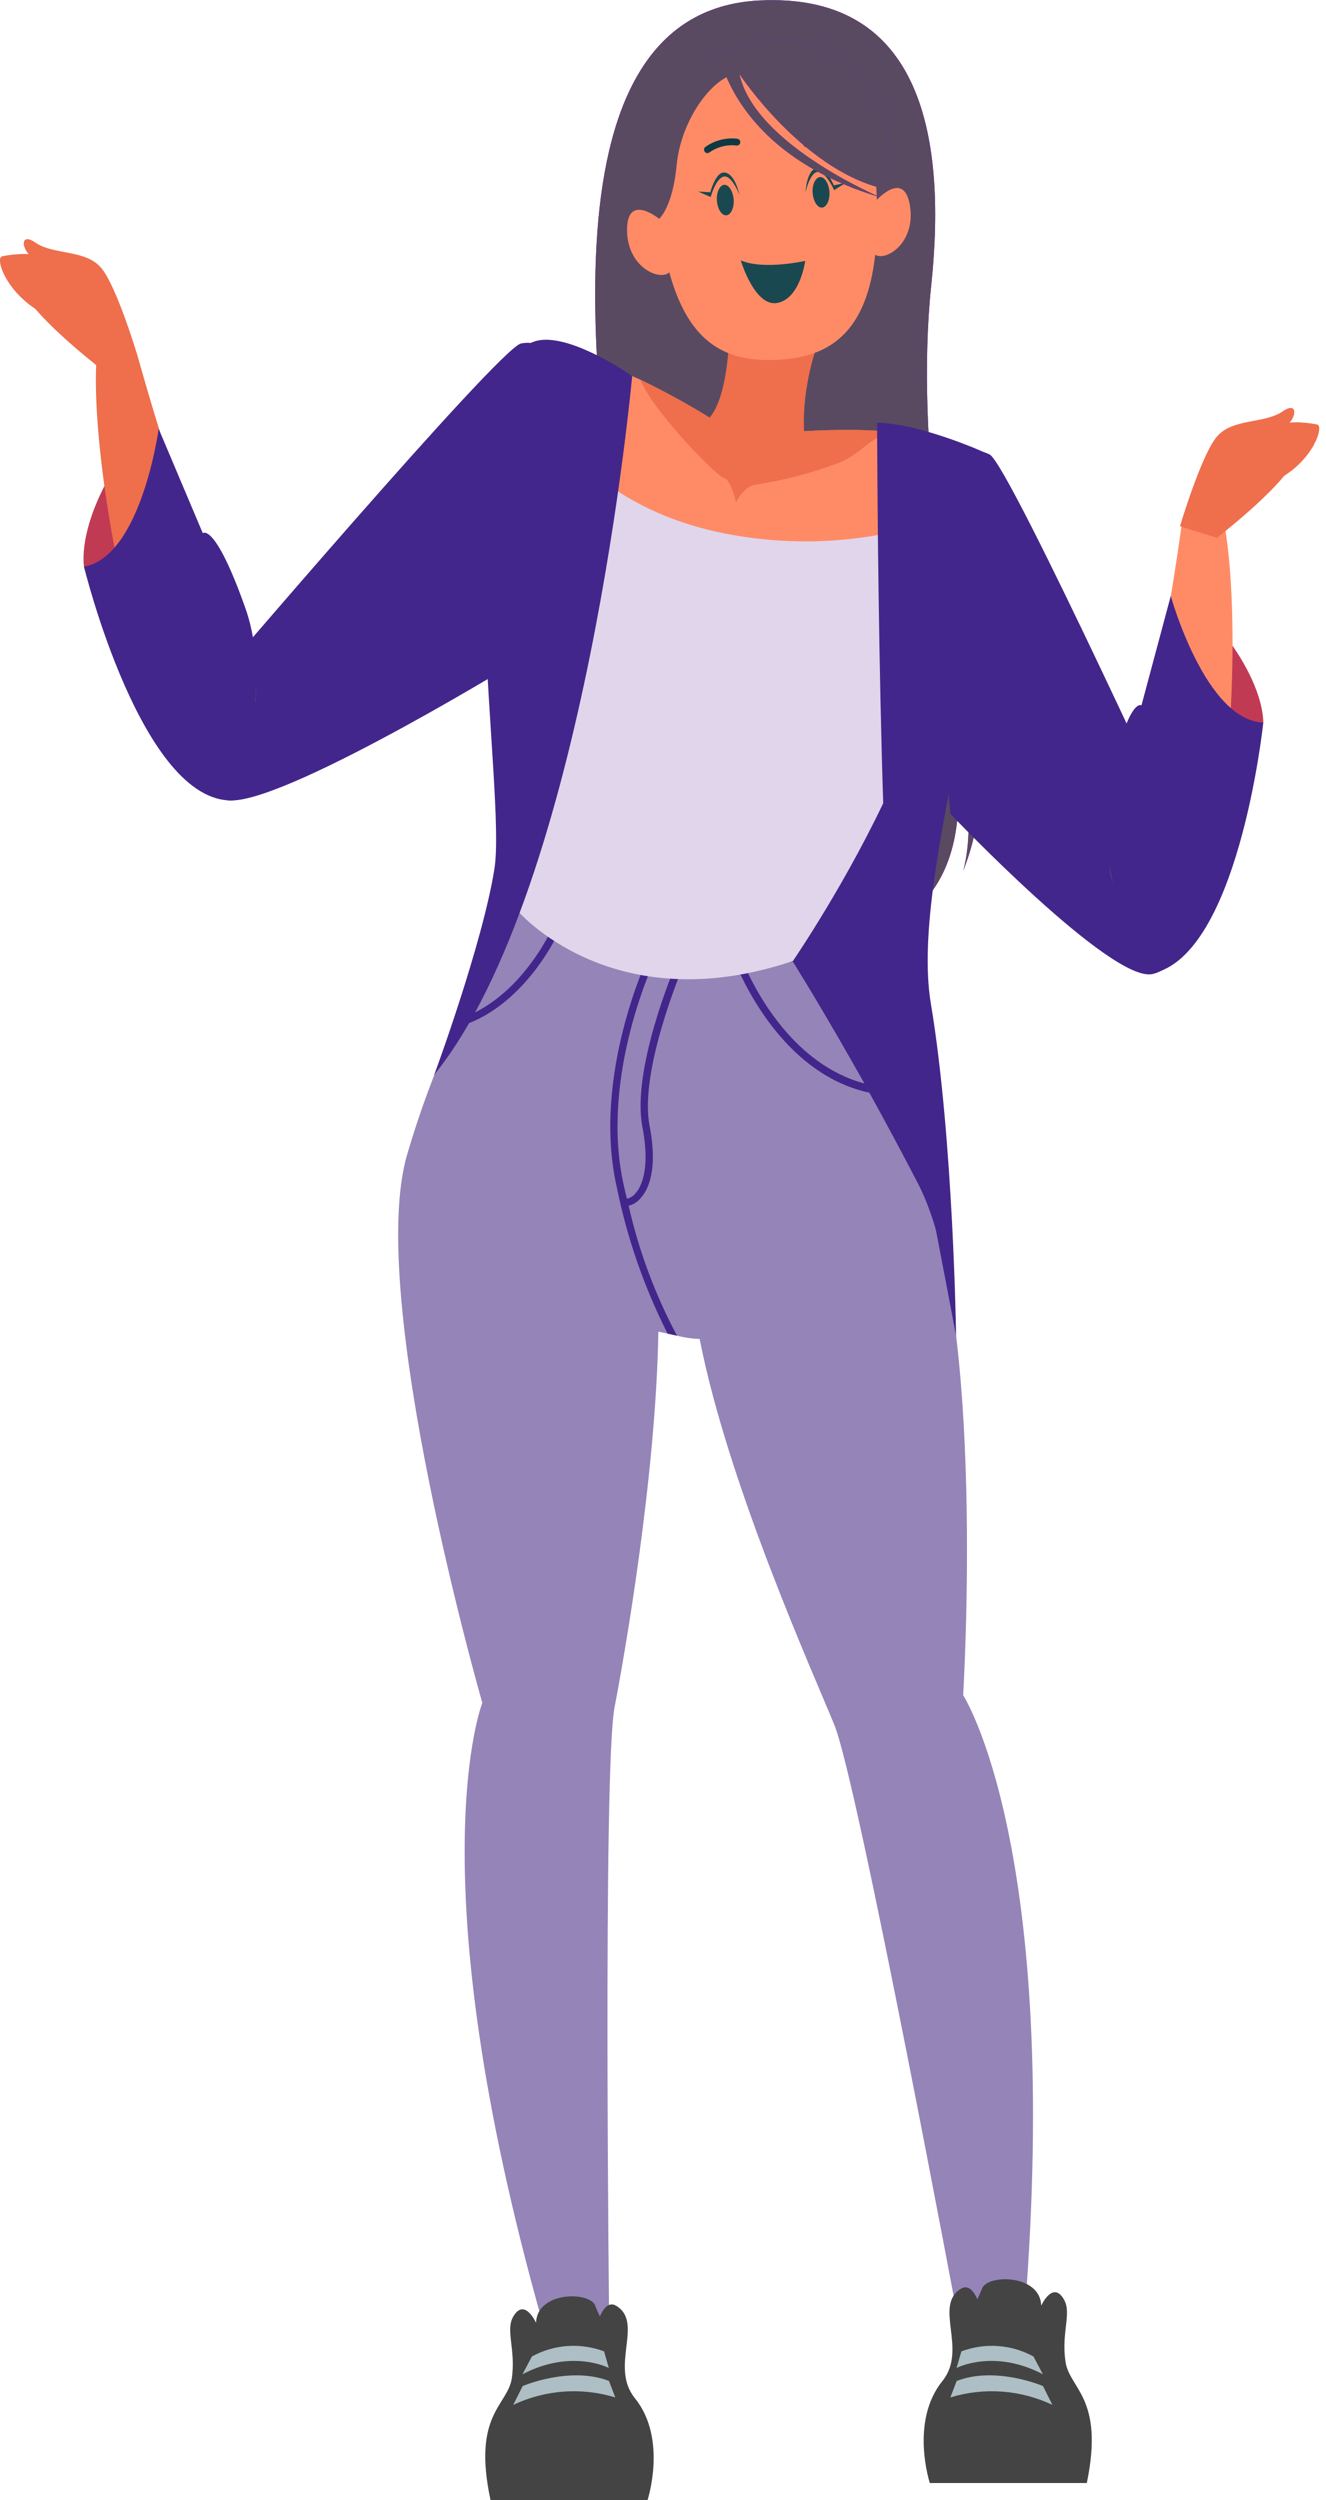<svg width="139" height="262" viewBox="0 0 139 262" fill="none" xmlns="http://www.w3.org/2000/svg">
<path d="M14.471 37.469C14.471 37.469 12.258 30.006 10.598 28.062C8.938 26.117 5.599 26.749 3.683 25.407C1.766 24.064 2.191 27.065 4.75 27.667C4.75 27.667 2.132 27.154 2.23 29.73C2.329 32.306 10.608 38.673 10.608 38.673L14.471 37.469Z" fill="#EF6E4B"/>
<path d="M79.605 0.048C96.074 -0.771 99.364 13.364 97.615 29.947C95.867 46.53 99.66 67.653 101.942 75.856C103.268 80.976 102.922 86.385 100.954 91.294C100.954 91.294 102.989 85.154 99.433 75.856C99.433 75.856 105.113 94.769 89.84 98.283C74.567 101.797 71.178 96.377 66.703 70.003C62.228 43.628 55.757 1.253 79.605 0.048Z" fill="#BF00FF"/>
<path d="M79.605 0.048C96.074 -0.771 99.364 13.364 97.615 29.947C95.867 46.53 99.66 67.653 101.942 75.856C103.268 80.976 102.922 86.385 100.954 91.294C100.954 91.294 102.989 85.154 99.433 75.856C99.433 75.856 105.113 94.769 89.84 98.283C74.567 101.797 71.178 96.377 66.703 70.003C62.228 43.628 55.757 1.253 79.605 0.048Z" fill="#594A62"/>
<path d="M100.195 138.299C100.195 138.299 60.925 136.71 45.504 112.635C45.504 112.635 57.655 89.231 57.142 70.467C56.628 51.702 95.492 68.098 95.492 68.098C95.492 68.098 93.497 83.082 100.195 138.299Z" fill="#43268B"/>
<path d="M122.729 62.452C125.455 61.869 132.302 70.171 132.43 75.718L123.292 80.653L122.729 62.452Z" fill="#C13A54"/>
<path d="M103.751 47.636C105.826 48.722 125.762 92.331 125.762 92.331C125.762 92.331 125.13 101.086 120.823 102.073C116.515 103.06 99.632 85.293 99.632 85.293C99.632 85.293 95.344 43.303 103.751 47.636Z" fill="#43268B"/>
<path d="M126.817 89.419C129.228 82.509 130.008 63.123 128.24 54.377L123.903 54.782C123.903 54.782 121.048 75.847 118.113 82.292C115.179 88.738 115.693 93.969 119.823 96.565C123.952 99.161 126.293 90.88 126.817 89.419Z" fill="#FF8B66"/>
<path d="M107.415 242.416L100.608 244.016C100.608 244.016 89.929 186.824 87.469 180.783C85.355 175.571 76.335 155.632 73.342 140.313C72.548 140.289 71.759 140.177 70.99 139.977L70.002 139.76L69.015 139.553C68.758 154.813 65.438 173.637 64.421 178.918C63.196 185.314 63.858 243.522 63.858 243.522L56.843 243.295C43.536 196.162 50.56 178.454 50.56 178.454C50.56 178.454 38.359 136.009 42.657 121.065C43.986 116.512 45.637 112.059 47.596 107.739C47.735 107.433 47.863 107.127 48.021 106.831C49.791 102.863 51.848 99.03 54.176 95.361L68.432 97.148L68.57 96.911L68.985 96.99V101.461L70.793 101.372H71.198L77.125 101.057H77.935L83.112 100.78C83.112 100.78 86.224 105.716 90.65 113.612C90.808 113.918 90.986 114.224 91.144 114.53C92.715 117.383 94.444 120.581 96.251 124.066C103.404 137.885 100.964 177.644 100.964 177.644C100.964 177.644 111.297 193.605 107.415 242.416Z" fill="#9584B8"/>
<path d="M58.87 97C58.87 97.108 55.145 105.883 47.548 107.739C47.686 107.433 47.815 107.127 47.973 106.831C54.789 104.709 58.119 96.812 58.158 96.713L58.87 97Z" fill="#43268B"/>
<path d="M91.143 114.51C82.627 112.684 78.3 103.781 77.125 101.027C76.917 100.533 76.819 100.237 76.809 100.218L77.53 99.961C77.53 99.961 77.668 100.366 77.935 100.948C79.15 103.771 83.141 111.569 90.649 113.553C90.808 113.898 90.985 114.204 91.143 114.51Z" fill="#43268B"/>
<path d="M70.972 139.977L69.984 139.76C67.524 134.899 65.73 129.73 64.649 124.391C61.992 112.605 68.038 100.04 68.097 99.921L68.789 100.257C68.729 100.376 62.792 112.704 65.39 124.223C65.499 124.717 65.618 125.211 65.726 125.645L65.904 126.385C66.981 131.121 68.685 135.692 70.972 139.977Z" fill="#43268B"/>
<path d="M65.488 126.424H65.379V125.664C65.622 125.658 65.86 125.598 66.077 125.489C66.294 125.379 66.484 125.224 66.634 125.033C67.138 124.46 68.215 122.634 67.345 118.123C66.179 112.122 70.625 101.599 70.813 101.155L71.514 101.461C71.514 101.56 66.97 112.21 68.096 117.985C68.995 122.614 67.928 124.677 67.207 125.497C67.002 125.763 66.743 125.984 66.447 126.144C66.15 126.304 65.824 126.399 65.488 126.424Z" fill="#43268B"/>
<path d="M83.112 100.711C78.206 102.136 73.033 102.394 68.009 101.465C62.985 100.536 58.248 98.445 54.176 95.361C54.176 95.361 51.568 41.772 56.527 38.179C58.701 36.61 62.988 37.873 67.118 39.788C70.74 41.531 74.225 43.547 77.54 45.819C77.54 45.819 86.787 44.516 94.078 45.316C98.721 45.809 102.554 47.172 102.732 50.251C103.187 58.168 83.112 100.711 83.112 100.711Z" fill="#FF8B66"/>
<path d="M94.473 45.435C91.351 45.109 90.768 47.478 87.646 48.613C84.95 49.602 82.164 50.326 79.328 50.775C77.905 50.903 77.155 52.67 77.155 52.67C77.155 52.67 76.651 50.281 75.88 50.084C75.11 49.886 68.5 43.174 67.117 39.788C70.74 41.531 74.224 43.547 77.54 45.819C77.54 45.819 86.787 44.517 94.078 45.316L94.473 45.435Z" fill="#EF6E4B"/>
<path d="M53.653 249.237C54.078 246.276 53.001 244.242 53.762 242.841C54.947 240.669 56.192 243.413 56.192 243.413C56.291 240.106 61.843 240.106 62.396 241.626C62.537 242.008 62.702 242.381 62.89 242.742C63.236 241.942 63.819 241.172 64.58 241.626C67.543 243.403 63.858 247.983 66.555 251.32C69.993 255.574 67.879 262 67.879 262H51.42C49.494 252.988 53.189 252.139 53.653 249.237Z" fill="#444444"/>
<path d="M63.819 248.151C63.819 248.151 59.927 246.108 54.77 248.813L55.758 246.947C56.906 246.318 58.177 245.944 59.483 245.852C60.789 245.76 62.1 245.952 63.325 246.414L63.819 248.151Z" fill="#ADBEC4"/>
<path d="M64.499 251.241C60.96 250.157 57.144 250.435 53.8 252.021L54.788 250.047C54.788 250.047 59.727 247.924 63.837 249.513L64.499 251.241Z" fill="#ADBEC4"/>
<path d="M111.686 247.444C111.251 244.482 112.328 242.449 111.567 241.047C110.392 238.876 109.147 241.62 109.147 241.62C109.048 238.313 103.496 238.313 102.943 239.833C102.785 240.238 102.617 240.603 102.449 240.949C102.103 240.149 101.52 239.379 100.759 239.833C97.796 241.61 101.481 246.19 98.784 249.526C95.356 253.781 97.47 260.207 97.47 260.207H113.928C115.796 251.195 112.061 250.346 111.686 247.444Z" fill="#444444"/>
<path d="M100.274 248.151C100.274 248.151 104.166 246.108 109.323 248.813L108.335 246.947C107.188 246.318 105.919 245.945 104.615 245.853C103.31 245.761 102.001 245.953 100.777 246.414L100.274 248.151Z" fill="#ADBEC4"/>
<path d="M99.622 251.241C103.16 250.157 106.977 250.435 110.321 252.021L109.333 250.047C109.333 250.047 104.393 247.924 100.284 249.513L99.622 251.241Z" fill="#ADBEC4"/>
<path d="M76.346 28.101C76.346 28.101 77.531 42.404 73.55 44.447C73.55 44.447 76.513 49.876 84.417 46.569C84.417 46.569 83.083 39.216 88.299 30.48C91.767 24.627 76.346 28.101 76.346 28.101Z" fill="#EF6E4B"/>
<path d="M95.492 55.305C89.138 56.976 82.487 57.185 76.04 55.917C65.173 53.825 60.312 47.734 60.312 47.734C60.312 47.734 46.383 38.367 54.177 95.361C54.177 95.361 64.057 107.117 83.114 100.711C83.114 100.711 106.754 66.351 95.492 55.305Z" fill="#E1D5EB"/>
<path d="M91.718 21.152C91.718 21.152 94.681 17.717 95.363 21.419C96.143 25.722 92.34 27.766 91.471 26.443C90.601 25.12 91.718 21.152 91.718 21.152Z" fill="#FF8B66"/>
<path d="M69.3 23.087C69.3 23.087 65.852 20.126 65.734 23.906C65.615 28.269 69.685 29.72 70.347 28.279C71.009 26.838 69.3 23.087 69.3 23.087Z" fill="#FF8B66"/>
<path d="M82.047 37.676C89.17 37.133 92.825 32.178 91.768 18.25C91.215 11.064 87.224 6.938 79.251 7.54C71.279 8.143 68.256 12.812 68.809 19.997C69.984 34.962 74.697 38.229 82.047 37.676Z" fill="#FF8B66"/>
<path d="M73.935 15.97C73.997 16.018 74.073 16.044 74.152 16.044C74.231 16.044 74.307 16.018 74.37 15.97C75.19 15.39 76.196 15.134 77.195 15.25C77.289 15.263 77.385 15.238 77.461 15.181C77.537 15.123 77.587 15.038 77.6 14.944C77.613 14.849 77.588 14.754 77.531 14.678C77.473 14.602 77.388 14.552 77.294 14.539C76.093 14.399 74.883 14.716 73.905 15.427C73.872 15.46 73.846 15.5 73.828 15.543C73.81 15.586 73.801 15.632 73.801 15.679C73.801 15.726 73.81 15.772 73.828 15.815C73.846 15.858 73.872 15.898 73.905 15.931L73.935 15.97Z" fill="#0E3944"/>
<path d="M84.378 15.388C84.439 15.408 84.505 15.408 84.566 15.388C85.568 15.298 86.569 15.575 87.381 16.168C87.414 16.202 87.453 16.229 87.496 16.248C87.539 16.267 87.586 16.276 87.633 16.276C87.68 16.276 87.727 16.267 87.77 16.248C87.814 16.229 87.853 16.202 87.885 16.168C87.918 16.135 87.945 16.095 87.963 16.052C87.981 16.009 87.99 15.963 87.99 15.916C87.99 15.869 87.981 15.823 87.963 15.78C87.945 15.736 87.918 15.697 87.885 15.664C86.93 14.918 85.724 14.565 84.516 14.677C84.423 14.69 84.338 14.738 84.279 14.811C84.22 14.885 84.192 14.978 84.2 15.072C84.201 15.135 84.217 15.198 84.249 15.253C84.28 15.308 84.324 15.354 84.378 15.388V15.388Z" fill="#0E3944"/>
<path d="M75.149 21.034C75.218 21.922 75.663 22.603 76.137 22.564C76.611 22.524 76.977 21.784 76.908 20.905C76.838 20.027 76.384 19.336 75.92 19.366C75.456 19.395 75.08 20.155 75.149 21.034Z" fill="#1A4850"/>
<path d="M85.186 20.225C85.255 21.103 85.7 21.794 86.174 21.755C86.648 21.715 87.014 20.975 86.945 20.086C86.876 19.198 86.421 18.517 85.957 18.556C85.493 18.596 85.117 19.336 85.186 20.225Z" fill="#1A4850"/>
<path d="M84.407 27.341C84.407 27.341 80.021 28.328 77.65 27.282C77.65 27.282 79.112 32.218 81.503 31.744C83.894 31.27 84.407 27.341 84.407 27.341Z" fill="#1A4850"/>
<path d="M77.513 20.412C77.513 20.412 76.693 18.29 75.853 18.507C75.013 18.724 74.499 20.649 74.499 20.649L73.186 20.076L74.46 20.145C74.46 20.145 74.974 18.171 75.813 18.082C77.019 17.983 77.513 20.412 77.513 20.412Z" fill="#1A4850"/>
<path d="M84.438 20.155C84.438 20.155 84.922 17.934 85.791 18.023C86.66 18.112 87.441 19.928 87.441 19.928L88.656 19.158L87.411 19.425C87.411 19.425 86.601 17.529 85.751 17.589C84.546 17.638 84.438 20.155 84.438 20.155Z" fill="#1A4850"/>
<path d="M77.513 7.767C77.513 7.767 84.043 17.638 92.42 19.721C93.162 17.654 93.326 15.424 92.894 13.271C92.462 11.118 91.451 9.123 89.97 7.501C84.803 1.677 75.349 5.477 75.349 5.477C75.349 5.477 76.781 16.049 92.252 20.669C92.252 20.649 79.123 15.151 77.513 7.767Z" fill="#BF00FF"/>
<path d="M77.513 7.767C77.513 7.767 84.043 17.638 92.42 19.721C93.162 17.654 93.326 15.424 92.894 13.271C92.462 11.118 91.451 9.123 89.97 7.501C84.803 1.677 75.349 5.477 75.349 5.477C75.349 5.477 76.781 16.049 92.252 20.669C92.252 20.649 79.123 15.151 77.513 7.767Z" fill="#594A62"/>
<path d="M76.681 7.866C74.25 8.705 71.356 12.851 70.931 17.312C70.506 21.774 69.093 22.929 69.093 22.929C68.005 21.952 67.184 20.715 66.707 19.333C66.23 17.952 66.113 16.471 66.367 15.032C67.078 9.751 75.031 6.069 76.305 6.148C77.58 6.227 76.681 7.866 76.681 7.866Z" fill="#594A62"/>
<path d="M122.727 62.452C122.727 62.452 126.343 75.501 132.428 75.718C132.428 75.718 129.761 101.116 120.247 102.093C120.247 102.093 114.32 91.65 116.296 82.272C118.271 72.895 119.655 73.921 119.655 73.921L122.727 62.452Z" fill="#43268B"/>
<path d="M16.635 44.941C13.859 44.724 8.188 53.874 8.801 59.382L18.512 63.014L16.635 44.941Z" fill="#C13A54"/>
<path d="M54.61 35.998C52.318 36.472 21.198 72.974 21.198 72.974C21.198 72.974 19.41 81.572 23.293 83.694C27.175 85.816 53.493 69.746 53.493 69.746C53.493 69.746 63.896 34.083 54.61 35.998Z" fill="#43268B"/>
<path d="M16.24 72.204C12.911 65.64 9.533 46.54 10.115 37.656L14.472 37.478C14.472 37.478 20.133 57.96 23.897 63.952C27.661 69.944 27.849 75.205 24.134 78.324C20.419 81.443 16.942 73.586 16.24 72.204Z" fill="#EF6E4B"/>
<path d="M16.635 44.941C16.635 44.941 14.807 58.346 8.801 59.382C8.801 59.382 14.867 84.187 24.42 83.881C24.42 83.881 28.915 72.737 25.714 63.705C22.513 54.674 21.259 55.878 21.259 55.878L16.635 44.941Z" fill="#43268B"/>
<path d="M54.73 36.738C57.298 33.086 66.268 39.413 66.268 39.413C66.268 39.413 61.428 92.923 45.522 112.625C45.522 112.625 50.551 99.023 51.825 91.077C53.099 83.131 46.945 47.774 54.73 36.738Z" fill="#43268B"/>
<path d="M91.944 44.289C91.944 44.289 92.043 99.566 94.473 110.888C96.903 122.21 100.223 140.007 100.223 140.007C100.223 140.007 99.946 119.347 97.575 105.143C95.204 90.939 106.536 61.712 103.75 47.665C103.75 47.636 96.805 44.428 91.944 44.289Z" fill="#43268B"/>
<path d="M4.069 26.858C3.17 26.404 0.987 26.69 0.226 26.858C-0.534 27.026 0.582 30.569 4.178 32.662C4.441 32.382 4.643 32.051 4.771 31.689C4.899 31.327 4.949 30.942 4.919 30.559C4.751 29.385 3.931 29.454 3.931 29.454C4.619 29.406 5.308 29.406 5.996 29.454C6.737 29.543 7.033 29.138 5.996 28.644C5.996 28.644 6.559 28.457 5.67 27.944C5.62 27.944 5.769 27.687 4.069 26.858Z" fill="#EF6E4B"/>
<path d="M123.696 55.147C123.696 55.147 125.909 47.695 127.568 45.75C129.228 43.806 132.557 44.438 134.484 43.095C136.41 41.753 135.975 44.753 133.417 45.355C133.417 45.355 136.035 44.842 135.936 47.419C135.837 49.995 127.558 56.361 127.558 56.361L123.696 55.147Z" fill="#EF6E4B"/>
<path d="M134.405 44.487C135.274 44.062 137.369 44.329 138.08 44.487C138.791 44.645 137.754 48.041 134.316 50.044C134.071 49.78 133.882 49.469 133.762 49.13C133.641 48.79 133.591 48.429 133.615 48.07C133.773 46.935 134.603 47.004 134.603 47.004C133.945 46.956 133.285 46.956 132.627 47.004C131.916 47.093 131.639 46.698 132.627 46.234C132.627 46.234 132.083 46.047 132.933 45.553C132.923 45.523 132.805 45.277 134.405 44.487Z" fill="#EF6E4B"/>
</svg>
